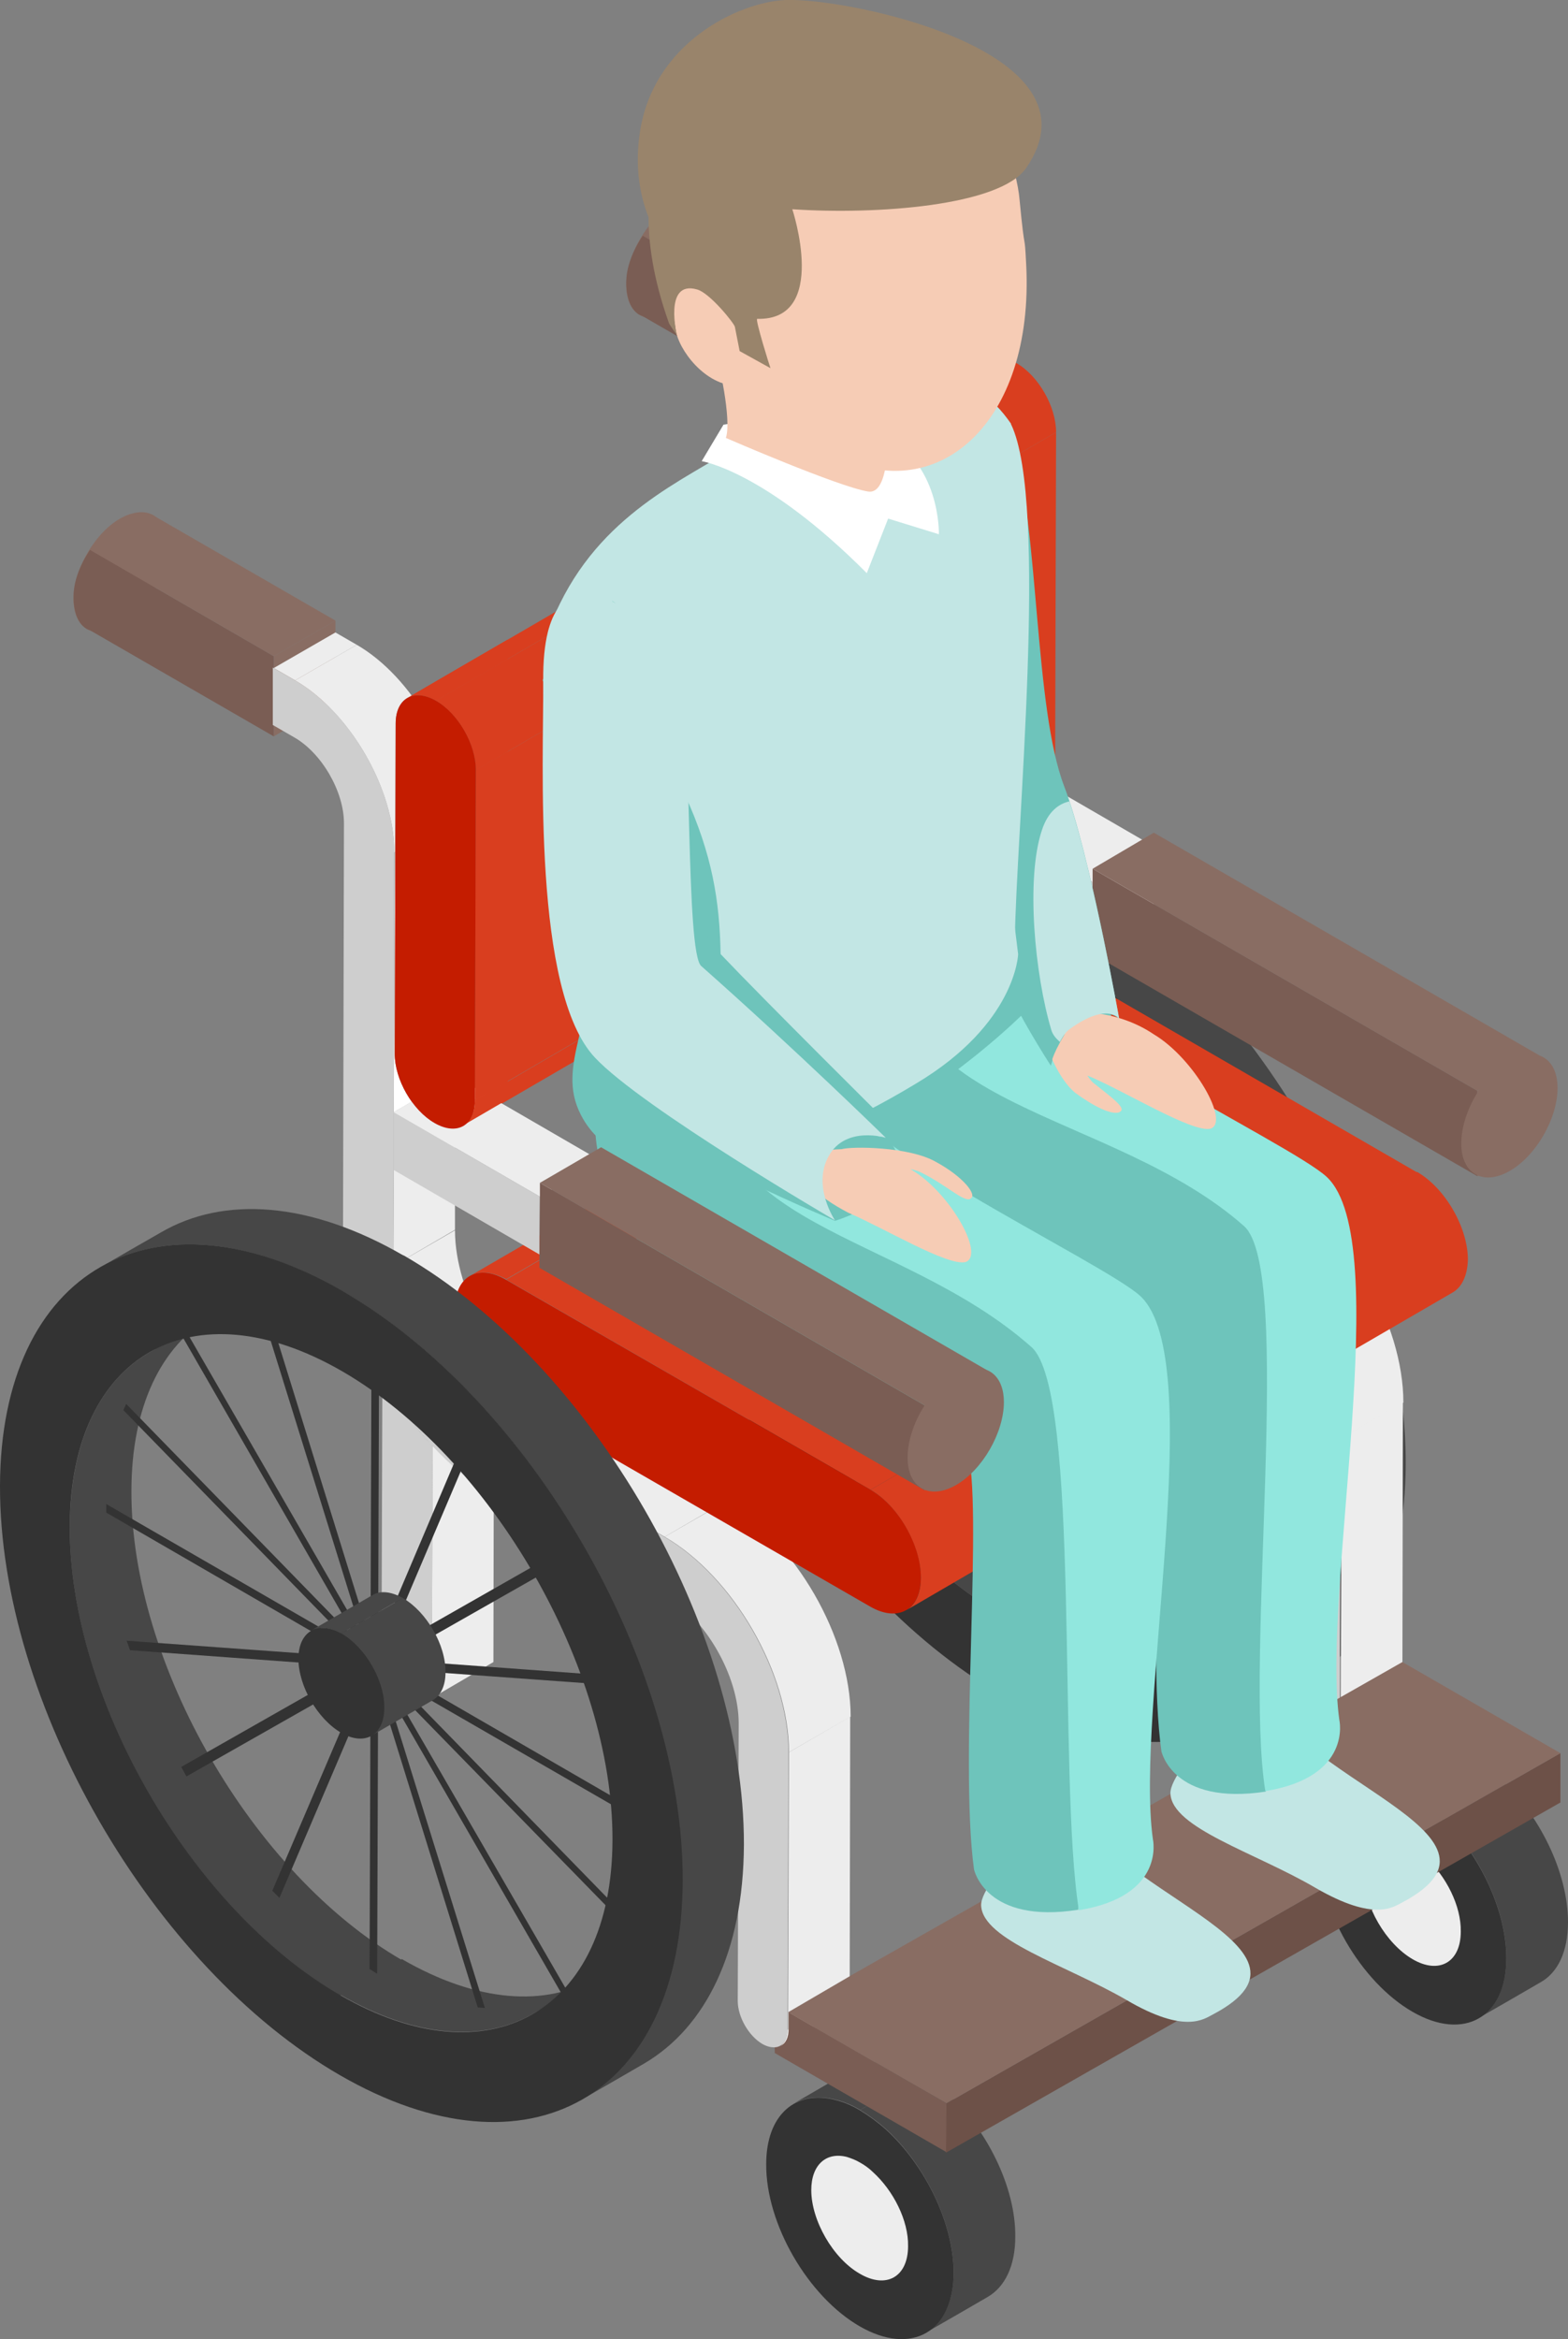 <?xml version="1.0" encoding="utf-8"?>
<!-- Generator: Adobe Illustrator 18.0.0, SVG Export Plug-In . SVG Version: 6.00 Build 0)  -->
<!DOCTYPE svg PUBLIC "-//W3C//DTD SVG 1.1//EN" "http://www.w3.org/Graphics/SVG/1.1/DTD/svg11.dtd">
<svg version="1.1" id="Layer_1" xmlns="http://www.w3.org/2000/svg" xmlns:xlink="http://www.w3.org/1999/xlink" x="0px" y="0px"
	 viewBox="0 0 330.5 493" enable-background="new 0 0 330.5 493" xml:space="preserve">
<rect x="0" y="0" width="330.5" height="493" fill="#808080" stroke="none"/>
<g>
	<g>
		<g>
			<g enable-background="new    ">
				<g>
					<path fill="#474747" d="M170.9,204.9c4.3-2.5,8.6-5,13-7.5c-10.3,6-16.7,18.7-16.7,36.7c-0.1,36.2,25.5,80.6,57,98.8l-13,7.5
						c-31.5-18.2-57.1-62.5-57-98.8C154.3,223.6,160.6,210.9,170.9,204.9z"/>
				</g>
				<g>
					<path fill="#474747" d="M264.9,336.8c-4.3,2.5-8.6,5-13,7.5c-10.4,6.1-24.8,5.2-40.7-4l13-7.5
						C240.1,342,254.5,342.8,264.9,336.8z"/>
				</g>
				<polygon fill="#333333" points="219.4,205.9 219.2,266 238.3,221 239.8,222.5 220.5,267.9 257.9,246.6 259.1,248.5 222,269.7 
					269.9,273.2 270.5,275.2 222.2,271.7 274.9,302.1 274.9,304 222.6,273.8 271.3,323.7 270.7,325.1 221.6,274.7 258.8,339.1 
					257.7,339.8 220.8,275.9 241.7,343.1 240.2,343 219.2,275.2 219,335.8 217.4,334.9 217.6,274.8 198.4,319.9 196.9,318.3 
					216.3,272.9 178.8,294.2 177.7,292.3 214.8,271.2 166.9,267.7 166.2,265.6 214.6,269.1 161.9,238.7 161.9,236.9 214.2,267.1 
					165.5,217.1 166.1,215.7 215.1,266.1 178,201.7 179.1,201.1 216,264.9 195.1,197.7 196.6,197.9 217.6,265.6 217.8,205 				"/>
				<g>
					<path fill="#474747" d="M205,263.6l13-7.5c1.6-1,3.9-0.8,6.4,0.6l-13,7.5C208.9,262.8,206.7,262.6,205,263.6z"/>
				</g>
				<g>
					<path fill="#474747" d="M230.8,278.1l-13,7.5c1.6-0.9,2.6-2.9,2.6-5.8c0-5.7-4-12.8-9-15.7l13-7.5c5,2.9,9.1,9.9,9,15.7
						C233.4,275.2,232.4,277.2,230.8,278.1z"/>
				</g>
				<g>
					<path fill="#474747" d="M160.5,187c4.3-2.5,8.6-5,13-7.5c13.1-7.6,31.2-6.5,51.2,5l-13,7.5C191.7,180.5,173.6,179.4,160.5,187z
						"/>
				</g>
				<g>
					<path fill="#474747" d="M275.3,354.7c-4.3,2.5-8.6,5-13,7.5c12.9-7.5,20.9-23.5,21-46.1c0.1-45.6-32-101.3-71.7-124.2l13-7.5
						c39.7,22.9,71.8,78.6,71.7,124.2C296.2,331.3,288.2,347.2,275.3,354.7z"/>
				</g>
				<g>
					<path fill="#333333" d="M211.7,192c39.7,22.9,71.8,78.6,71.7,124.2c-0.1,45.6-32.5,64-72.2,41.1
						c-39.7-22.9-71.8-78.6-71.7-124.2C139.6,187.5,172,169.1,211.7,192z M211.2,340.4c31.5,18.2,57.3,3.5,57.4-32.7
						c0.1-36.2-25.5-80.6-57-98.8c-31.5-18.2-57.3-3.5-57.4,32.7C154.1,277.9,179.7,322.2,211.2,340.4L211.2,340.4z"/>
				</g>
				<g>
					<path fill="#333333" d="M211.5,264.2c5,2.9,9.1,9.9,9,15.7c0,5.7-4.1,8.1-9.1,5.2c-5-2.9-9-9.9-9-15.6
						C202.4,263.7,206.5,261.3,211.5,264.2z"/>
				</g>
			</g>
		</g>
		<g>
			<g enable-background="new    ">
				<g>
					<path fill="#896D63" d="M292.7,357.8c0.5,0,1-0.1,1.4-0.4l-13,7.5c-0.4,0.2-0.8,0.3-1.3,0.4C283.6,363,288.3,358.9,292.7,357.8
						z"/>
				</g>
				<g>
					<path fill="#FFFFFF" d="M210.1,216.1c2.9,5.4,6.5,10.5,10.6,14.9l-13,7.5c-4-4.4-7.6-9.5-10.6-14.9
						C201,221.3,206.2,218.3,210.1,216.1z"/>
				</g>
				<g>
					<path fill="#FFFFFF" d="M197.1,223.6c2.9,5.4,6.5,10.5,10.6,14.9l-0.1,53.1l-10.6-6.1L197.1,223.6z"/>
				</g>
				<g>
					<polygon fill="#FFFFFF" points="207.7,238.5 220.6,231 220.5,284.1 207.5,291.6 					"/>
				</g>
				<g>
					<path fill="#FFFFFF" d="M294,357.4c-4.3,2.5-8.6,5-13,7.5c0.9-0.6,1.5-1.7,1.5-3.4l13-7.5C295.6,355.7,295,356.9,294,357.4z"/>
				</g>
				<g>
					<polygon fill="#FFFFFF" points="282.6,357.8 295.6,350.3 295.6,354 282.6,361.6 					"/>
				</g>
				<g>
					<path fill="#474747" d="M283.7,377.2c4.3-2.5,8.6-5,13-7.5c2.4-1.4,5.4-1.7,8.8-0.9c1.7,0.4,3.5,1.2,5.3,2.2l-13,7.5
						c-1.8-1.1-3.6-1.8-5.3-2.2C289.2,375.4,286.1,375.8,283.7,377.2z"/>
				</g>
				<g>
					<path fill="#474747" d="M324.7,417.8c-4.3,2.5-8.6,5-13,7.5c3.6-2.1,5.8-6.5,5.8-12.7c0-10.4-6.1-22.8-14.4-30.3
						c-1.7-1.5-3.5-2.8-5.3-3.9l13-7.5c1.8,1.1,3.6,2.4,5.3,3.9c8.3,7.5,14.4,19.8,14.4,30.3C330.5,411.4,328.3,415.8,324.7,417.8z"
						/>
				</g>
				<g>
					<path fill="#EDEDED" d="M199.4,200.5l13-7.5c0,13.3,9.4,29.6,20.9,36.3l-13,7.5C208.8,230.1,199.4,213.8,199.4,200.5z"/>
				</g>
				<g>
					<path fill="#333333" d="M297.8,378.5c1.8,1.1,3.6,2.4,5.3,3.9c8.3,7.5,14.4,19.8,14.4,30.3c0,12.5-8.9,17.6-19.8,11.3
						c-10.9-6.3-19.8-21.6-19.7-34.2c0-10.4,6.2-15.7,14.6-13.5C294.2,376.7,296,377.5,297.8,378.5z"/>
				</g>
				<g>
					<path fill="#EDEDED" d="M297.8,389.5c0.9,0.5,1.9,1.2,2.7,2c4.3,3.9,7.5,10.2,7.4,15.6c0,6.5-4.6,9.1-10.2,5.8
						c-5.6-3.3-10.2-11.2-10.2-17.6c0-5.4,3.2-8.1,7.5-7C295.9,388.6,296.8,389,297.8,389.5z"/>
				</g>
				<g>
					<polygon fill="#EDEDED" points="199.5,180.4 212.4,172.8 212.4,193 199.4,200.5 					"/>
				</g>
				<g>
					<polygon fill="#FFFFFF" points="199.5,168.2 212.5,160.6 212.4,172.8 199.5,180.4 					"/>
				</g>
				<g>
					<polygon fill="#EDEDED" points="282.8,303 295.7,295.5 295.6,350.3 282.6,357.8 					"/>
				</g>
				<g>
					<polygon fill="#FFFFFF" points="220.4,236.8 233.3,229.3 269.5,250.2 256.6,257.7 					"/>
				</g>
				<g>
					<path fill="#EDEDED" d="M256.6,257.7l13-7.5c14.5,8.4,26.2,28.7,26.2,45.4l-13,7.5C282.8,286.4,271.1,266.1,256.6,257.7z"/>
				</g>
				<g>
					<polygon fill="#CECECE" points="230.3,185.9 230.2,198.1 199.5,180.4 199.5,168.2 					"/>
				</g>
				<g>
					<polygon fill="#EDEDED" points="199.5,168.2 212.5,160.6 243.2,178.4 230.3,185.9 					"/>
				</g>
				<g>
					<polygon fill="#FFFFFF" points="230.3,185.9 243.2,178.4 243.2,190.6 230.2,198.1 					"/>
				</g>
				<g>
					<polygon fill="#896D63" points="174.2,86.6 187.2,79.1 187.1,81.4 174.2,88.9 					"/>
				</g>
				<g>
					<polygon fill="#896D63" points="174.2,74.6 187.2,67 187.2,79.1 174.2,86.6 					"/>
				</g>
				<g>
					<polygon fill="#896D63" points="174.2,72.1 187.2,64.5 187.2,67 174.2,74.6 					"/>
				</g>
				<g>
					<polygon fill="#7A5D54" points="174.2,72.1 174.2,74.6 174.2,86.6 174.2,88.9 135.4,66.5 135.5,49.7 					"/>
				</g>
				<g>
					<polygon fill="#896D63" points="135.5,49.7 148.4,42.2 187.2,64.5 174.2,72.1 					"/>
				</g>
				<g>
					<polygon fill="#FFFFFF" points="199.7,113.4 212.6,105.9 212.5,160.6 199.5,168.2 					"/>
				</g>
				<g>
					<polygon fill="#EDEDED" points="174.2,74.6 187.2,67 191.7,69.6 178.7,77.1 					"/>
				</g>
				<g>
					<path fill="#CECECE" d="M178.7,77.1c11.6,6.7,21,23,20.9,36.3l-0.2,54.7l0,12.2l-0.1,20.1c0,13.3,9.4,29.6,20.9,36.3l36.2,20.9
						c14.5,8.4,26.2,28.7,26.2,45.4l-0.2,54.8l0,3.7c0,2.3-1.2,3.7-2.9,3.7c-0.7,0-1.5-0.2-2.4-0.7c-2.9-1.7-5.3-5.7-5.2-9.1
						l0.2-58.5c0-10-7-22.2-15.7-27.2l-36.2-20.9c-4.5-2.6-8.8-6.2-12.7-10.4c-4-4.4-7.6-9.5-10.6-14.9c-5.1-9.4-8.2-19.8-8.2-29.2
						l0.2-87.1c0-6.7-4.7-14.8-10.5-18.1l-4.5-2.6l0-12.1L178.7,77.1z"/>
				</g>
				<g>
					<path fill="#EDEDED" d="M178.7,77.1l13-7.5c11.6,6.7,21,23,20.9,36.3l-13,7.5C199.7,100.1,190.3,83.8,178.7,77.1z"/>
				</g>
				<g>
					<polygon fill="#7A5D54" points="311.4,229.9 311.4,247.9 230.2,201 230.2,198.1 230.3,185.9 230.3,183.1 					"/>
				</g>
				<g>
					<polygon fill="#896D63" points="311.4,229.9 324.4,222.4 324.4,240.3 311.4,247.9 					"/>
				</g>
				<g>
					<polygon fill="#896D63" points="230.3,183.1 243.2,175.5 324.4,222.4 311.4,229.9 					"/>
				</g>
			</g>
		</g>
		<g>
			<g enable-background="new    ">
				<g>
					<path fill="#896D63" d="M176.2,424c0.5,0,1-0.1,1.4-0.4l-13,7.5c-0.4,0.2-0.8,0.3-1.3,0.4C167.1,429.3,171.8,425.2,176.2,424z"
						/>
				</g>
				<g>
					<path fill="#FFFFFF" d="M93.5,282.3c2.9,5.4,6.5,10.5,10.6,14.9l-13,7.5c-4-4.4-7.6-9.5-10.6-14.9
						C84.5,287.6,89.7,284.6,93.5,282.3z"/>
				</g>
				<g>
					<path fill="#CECECE" d="M80.6,289.9c2.9,5.4,6.5,10.5,10.6,14.9L91,357.9l-10.6-6.1L80.6,289.9z"/>
				</g>
				<g>
					<polygon fill="#EDEDED" points="91.2,304.7 104.1,297.2 104,350.3 91,357.9 					"/>
				</g>
				<g>
					<path fill="#FFFFFF" d="M177.5,423.7c-4.3,2.5-8.6,5-13,7.5c0.9-0.6,1.5-1.7,1.5-3.4l13-7.5C179,421.9,178.5,423.1,177.5,423.7
						z"/>
				</g>
				<g>
					<polygon fill="#FFFFFF" points="166.1,424.1 179.1,416.5 179,420.3 166.1,427.8 					"/>
				</g>
				<g>
					<path fill="#474747" d="M167.2,443.4c4.3-2.5,8.6-5,13-7.5c2.4-1.4,5.4-1.7,8.8-0.9c1.7,0.4,3.5,1.2,5.3,2.2l-13,7.5
						c-1.8-1.1-3.6-1.8-5.3-2.2C172.7,441.7,169.6,442,167.2,443.4z"/>
				</g>
				<g>
					<path fill="#474747" d="M208.2,484.1c-4.3,2.5-8.6,5-13,7.5c3.6-2.1,5.8-6.4,5.8-12.7c0-10.4-6.1-22.8-14.4-30.3
						c-1.7-1.5-3.5-2.8-5.3-3.9l13-7.5c1.8,1.1,3.6,2.4,5.3,3.9c8.3,7.5,14.5,19.8,14.4,30.3C214,477.6,211.8,482,208.2,484.1z"/>
				</g>
				<g>
					<path fill="#EDEDED" d="M82.9,266.8l13-7.5c0,13.3,9.4,29.6,20.9,36.3l-13,7.5C92.3,296.4,82.9,280.1,82.9,266.8z"/>
				</g>
				<g>
					<path fill="#333333" d="M181.3,444.8c1.8,1.1,3.6,2.4,5.3,3.9c8.3,7.5,14.4,19.8,14.4,30.3c0,12.5-8.9,17.6-19.8,11.3
						c-10.9-6.3-19.8-21.6-19.7-34.2c0-10.4,6.2-15.7,14.6-13.5C177.7,443,179.5,443.7,181.3,444.8z"/>
				</g>
				<g>
					<path fill="#EDEDED" d="M181.3,455.8c0.9,0.5,1.9,1.2,2.7,2c4.3,3.9,7.5,10.2,7.4,15.6c0,6.5-4.6,9.1-10.2,5.8
						c-5.6-3.2-10.2-11.2-10.2-17.6c0-5.4,3.2-8.1,7.5-7C179.4,454.9,180.3,455.2,181.3,455.8z"/>
				</g>
				<g>
					<polygon fill="#EDEDED" points="83,246.6 95.9,239.1 95.9,259.2 82.9,266.8 					"/>
				</g>
				<g>
					<path fill="#7A5D54" d="M199.5,443.3l0,10.3l-12.8-7.4l-10.6-6.1l-12.8-7.4l0-1.2c1.7,0,2.9-1.4,2.9-3.7l0-3.7L199.5,443.3z"/>
				</g>
				<polygon fill="#6D5148" points="199.5,443.3 199.4,453.7 328.9,379.9 328.9,369.5 				"/>
				<polygon fill="#896D63" points="328.9,369.5 295.6,350.3 179.1,416.5 166.1,424.1 199.5,443.3 				"/>
				<g>
					<polygon fill="#EDEDED" points="83,234.4 96,226.9 95.9,239.1 83,246.6 					"/>
				</g>
				<g>
					<polygon fill="#EDEDED" points="166.3,369.3 179.2,361.8 179.1,416.5 166.1,424.1 					"/>
				</g>
				<g>
					<polygon fill="#EDEDED" points="103.9,303 116.8,295.5 153,316.4 140.1,323.9 					"/>
				</g>
				<g>
					<path fill="#EDEDED" d="M140.1,323.9l13-7.5c14.5,8.4,26.2,28.7,26.2,45.4l-13,7.5C166.3,352.6,154.6,332.3,140.1,323.9z"/>
				</g>
				<g>
					<g enable-background="new    ">
						<g>
							<path fill="#D93E1F" d="M99.1,268.9c38.4-22.3,76.8-44.6,115.2-67c1.9-1.1,4.6-1,7.6,0.7l-115.2,67
								C103.7,268,101,267.8,99.1,268.9z"/>
						</g>
						<g>
							<g>
								<polygon fill="#D93E1F" points="106.7,269.7 221.9,202.7 298.7,247.1 183.5,314 								"/>
							</g>
						</g>
						<g>
							<path fill="#C41C00" d="M183.5,314c5.9,3.4,10.7,11.7,10.6,18.5c0,6.8-4.8,9.5-10.7,6.1l-76.8-44.3
								c-5.9-3.4-10.7-11.7-10.7-18.5c0-6.8,4.8-9.5,10.7-6.1L183.5,314z"/>
						</g>
						<g>
							<g>
								<path fill="#D93E1F" d="M306.2,272.4c-38.4,22.3-76.8,44.6-115.2,67c1.9-1.1,3.1-3.5,3.1-6.9c0-6.8-4.7-15.1-10.6-18.5
									l115.2-67c5.9,3.4,10.7,11.7,10.7,18.5C309.3,268.9,308.1,271.3,306.2,272.4z"/>
							</g>
						</g>
					</g>
				</g>
				<g>
					<polygon fill="#896D63" points="57.7,152.9 70.6,145.4 70.6,147.6 57.7,155.2 					"/>
				</g>
				<g>
					<polygon fill="#896D63" points="57.7,140.8 70.7,133.3 70.6,145.4 57.7,152.9 					"/>
				</g>
				<g>
					<polygon fill="#896D63" points="57.7,138.3 70.7,130.8 70.7,133.3 57.7,140.8 					"/>
				</g>
				<g>
					<path fill="#896D63" d="M25.3,109.3c-0.9,0.5-1.8,1.2-2.6,1.9c-4.1,3.7-7.2,9.9-7.2,15.1c0,6.2,4.4,8.8,9.9,5.6
						c5.4-3.1,9.8-10.8,9.8-17c0-5.2-3.1-7.8-7.2-6.7C27.1,108.4,26.2,108.8,25.3,109.3z"/>
				</g>
				<g>
					<path fill="#7A5D54" d="M57.7,138.3l0,2.5l0,12.1l0,2.3l-38.8-22.4c0,0-3.4-0.7-3.4-7.1c0-5.1,3.5-9.8,3.5-9.8L57.7,138.3z"/>
				</g>
				<g>
					<polygon fill="#896D63" points="19,115.9 31.9,108.4 70.7,130.8 57.7,138.3 					"/>
				</g>
				<g>
					<polygon fill="#FFFFFF" points="83.2,179.7 96.1,172.2 96,226.9 83,234.4 					"/>
				</g>
				<g>
					<polygon fill="#EDEDED" points="57.7,140.8 70.7,133.3 75.2,135.9 62.2,143.4 					"/>
				</g>
				<g>
					<path fill="#CECECE" d="M62.2,143.4c11.6,6.7,21,23,20.9,36.3L83,234.4l0,12.2l-0.1,20.1c0,13.3,9.4,29.6,20.9,36.3l36.2,20.9
						c14.5,8.4,26.2,28.7,26.2,45.4l-0.2,54.8l0,3.7c0,2.3-1.2,3.7-2.9,3.7c-0.7,0-1.5-0.2-2.4-0.7c-2.9-1.7-5.2-5.7-5.2-9.1
						l0.2-58.5c0-10-7-22.2-15.7-27.2l-36.2-20.9c-4.5-2.6-8.8-6.2-12.7-10.4c-4-4.4-7.6-9.5-10.6-14.9c-5.1-9.4-8.2-19.8-8.2-29.2
						l0.2-87.1c0-6.7-4.7-14.8-10.5-18.1l-4.5-2.6l0-12.1L62.2,143.4z"/>
				</g>
				<g>
					<path fill="#EDEDED" d="M62.2,143.4l13-7.5c11.6,6.7,21,23,20.9,36.3l-13,7.5C83.2,166.4,73.8,150.1,62.2,143.4z"/>
				</g>
			</g>
		</g>
		<g>
			<g enable-background="new    ">
				<g>
					<path fill="#474747" d="M31.4,285.1c4.3-2.5,8.6-5,13-7.5c-10.3,6-16.7,18.7-16.7,36.7c-0.1,36.3,25.5,80.6,57,98.8l-13,7.5
						c-31.5-18.2-57.1-62.5-57-98.8C14.8,303.7,21.1,291.1,31.4,285.1z"/>
				</g>
				<g>
					<path fill="#474747" d="M125.4,416.9c-4.3,2.5-8.6,5-13,7.5c-10.4,6-24.8,5.2-40.7-4l13-7.5C100.6,422.1,115,423,125.4,416.9z"
						/>
				</g>
				<polygon fill="#333333" points="79.9,286 79.7,346.1 98.8,301.1 100.3,302.6 81,348 118.4,326.7 119.6,328.7 82.5,349.8 
					130.4,353.3 131,355.3 82.7,351.8 135.4,382.3 135.4,384.1 83.1,353.9 131.8,403.9 131.2,405.2 82.1,354.9 119.3,419.2 
					118.2,419.9 81.3,356 102.2,423.2 100.7,423.1 79.7,355.4 79.5,416 77.9,415 78.1,355 58.9,400 57.4,398.5 76.8,353.1 
					39.3,374.4 38.2,372.4 75.3,351.3 27.4,347.8 26.7,345.8 75.1,349.3 22.4,318.8 22.4,317 74.7,347.2 26,297.2 26.6,295.9 
					75.6,346.2 38.5,281.8 39.6,281.2 76.5,345.1 55.6,277.9 57.1,278 78.1,345.7 78.3,285.1 				"/>
				<g>
					<path fill="#474747" d="M65.5,343.7l13-7.5c1.6-1,3.9-0.8,6.4,0.6l-13,7.5C69.4,342.9,67.2,342.8,65.5,343.7z"/>
				</g>
				<g>
					<path fill="#474747" d="M91.3,358.3l-13,7.5c1.6-0.9,2.6-2.9,2.6-5.8c0-5.7-4-12.8-9-15.7l13-7.5c5,2.9,9.1,9.9,9,15.7
						C93.9,355.3,92.9,357.3,91.3,358.3z"/>
				</g>
				<g>
					<path fill="#474747" d="M21,267.2c4.3-2.5,8.6-5,13-7.5c13.1-7.6,31.2-6.6,51.2,5l-13,7.5C52.2,260.6,34.1,259.5,21,267.2z"/>
				</g>
				<g>
					<path fill="#474747" d="M135.8,434.9c-4.3,2.5-8.6,5-13,7.5c12.9-7.5,20.9-23.5,21-46.1c0.1-45.6-32-101.3-71.7-124.2l13-7.5
						c39.7,22.9,71.8,78.6,71.7,124.2C156.7,411.4,148.7,427.3,135.8,434.9z"/>
				</g>
				<g>
					<path fill="#333333" d="M72.2,272.1c39.7,22.9,71.8,78.6,71.7,124.2c-0.1,45.6-32.5,64-72.2,41.1C32,414.5-0.1,358.8,0,313.2
						C0.1,267.7,32.5,249.2,72.2,272.1z M71.7,420.5c31.5,18.2,57.3,3.5,57.4-32.7c0.1-36.2-25.5-80.6-57-98.8
						c-31.5-18.2-57.3-3.5-57.4,32.7C14.6,358,40.2,402.3,71.7,420.5L71.7,420.5z"/>
				</g>
				<g>
					<path fill="#333333" d="M72,344.3c5,2.9,9.1,9.9,9,15.7c0,5.7-4.1,8.1-9.1,5.2c-5-2.9-9-9.9-9-15.6
						C62.9,343.8,67,341.5,72,344.3z"/>
				</g>
			</g>
		</g>
		<g>
			<g enable-background="new    ">
				<g>
					<path fill="#D93E1F" d="M220,166.1c-30.3,17.6-92,53.6-122.3,71.2c1.5-0.9,2.5-2.8,2.5-5.4l122.3-71.2
						C222.4,163.3,221.5,165.2,220,166.1z"/>
				</g>
				<g>
					<g>
						<polygon fill="#D93E1F" points="100.3,162.3 222.6,91.1 222.4,160.7 100.1,231.9 						"/>
					</g>
				</g>
				<g>
					<path fill="#D93E1F" d="M85.9,147.1c30.3-17.6,92-53.6,122.3-71.2c1.5-0.9,3.7-0.8,6,0.6L91.9,147.7
						C89.5,146.4,87.4,146.2,85.9,147.1z"/>
				</g>
				<g>
					<g>
						<path fill="#D93E1F" d="M91.9,147.7l122.3-71.2c4.7,2.7,8.4,9.2,8.4,14.6l-122.3,71.2C100.3,156.9,96.5,150.4,91.9,147.7z"/>
					</g>
				</g>
				<g>
					<path fill="#896D63" d="M91.9,147.7c4.7,2.7,8.4,9.2,8.4,14.6l-0.2,69.6c0,5.4-3.8,7.5-8.5,4.8c-4.7-2.7-8.4-9.2-8.4-14.6
						l0.2-69.6C83.4,147.2,87.2,145,91.9,147.7z"/>
				</g>
			</g>
		</g>
		<g>
			<path fill="#896D63" d="M141.8,43.1c-0.9,0.5-1.8,1.2-2.6,1.9c-4.1,3.7-7.2,9.9-7.2,15.1c0,6.2,4.4,8.8,9.9,5.6
				c5.4-3.1,9.8-10.8,9.8-17c0-5.2-3.1-7.8-7.2-6.7C143.6,42.2,142.7,42.5,141.8,43.1z"/>
		</g>
		<g>
			<path fill="#7A5D54" d="M174.2,72.1l0,2.5l0,12.1l0,2.3l-38.8-22.4c0,0-3.4-0.7-3.4-7.1c0-5.1,3.5-9.8,3.5-9.8L174.2,72.1z"/>
		</g>
	</g>
	<g>
		<path fill="#C2E6E4" d="M265.8,354.7c0,0-19.3,17.6-19.1,23.3c0.3,7.3,17.8,12.4,30.6,19.9c12.4,7.2,16.4,4,18.2,3.1
			C323.1,386.4,270.5,374.7,265.8,354.7z"/>
		<path fill="#C2E6E4" d="M225.9,378.4c0,0-19.3,17.5-19.1,23.2c0.3,7.3,17.8,12.5,30.6,19.9c12.4,7.3,16.4,4,18.2,3.1
			C283.2,410.1,230.6,398.4,225.9,378.4z"/>
		<g>
			<g>
				<g>
					<g>
						<g>
							<g>
								<g>
									<g>
										<g enable-background="new    ">
											<path fill="#6EC4BB" d="M167.4,209.2c-19.1,61,71.8,58.2,75.8,71c3.6,11.4-1.7,65.4,1.6,88.9c0,0,2.4,11.5,22,8.5
												c11.4-39.5,22.8-96.7,7.4-120.8c-23.7-37.2-88.1-29.7-83.5-58.7C182.9,196.8,175.1,210.4,167.4,209.2z"/>
											<path fill="#91E7DE" d="M190.6,198c-5.6,35.9,43.5,35.6,71.6,60.4c10.5,9.3,0,91,4.5,119.1c18.4-3,15.6-15,15.6-15
												c-3.8-27.1,11.7-100.8-2.6-114.4c-7.6-7.2-67.3-35-65.6-46.3C206.3,200.5,198.5,199.3,190.6,198z"/>
										</g>
									</g>
								</g>
								<g>
									<g>
										<g enable-background="new    ">
											<path fill="#6EC4BB" d="M128,219.4c-19.1,61,71.8,73.1,75.8,85.8c3.6,11.4-1.7,65.4,1.5,88.8c0,0,2.4,11.6,22,8.5
												c2.2-34.9,22.8-96.7,7.4-120.8c-23.7-37.2-88.1-29.7-83.5-58.7C143.5,221.8,135.8,220.6,128,219.4z"/>
											<path fill="#91E7DE" d="M151.3,223.1c-5.6,35.8,38.1,36,66.1,60.8c10.5,9.3,5.5,90.6,10,118.7c18.4-3,15.6-15,15.6-15
												c-3.8-27.2,11.7-100.9-2.6-114.4c-7.7-7.2-67.3-35-65.6-46.3C166.9,225.5,159.1,224.3,151.3,223.1z"/>
										</g>
									</g>
								</g>
								<g>
									<g>
										<g>
											<path fill="#6EC4BB" d="M146.5,246.8c0,0-17.8,0.6-24.1-11.9c-5.4-10.6,3.5-19.5,2.9-40.9c-0.4-14.9,3.4-22.2-10.8-50.3
												c-2.9-5.8,61.5,9.9,61.5,9.9L146.5,246.8z"/>
										</g>
										<path fill="#6EC4BB" d="M150.5,224.7c7.3,1.1,14.6,2.3,22,3.5c-0.7,4.5-1.4,9.2-2,13.9c-10.7,3.7-19.9,4.5-24,4.6
											C147.3,239.2,149.4,231.8,150.5,224.7z"/>
										<path fill="#6EC4BB" d="M187.2,234.8c1.1-11.5,3.1-23.2,4.8-33.6c7.3,1.2,15,1.1,22.4,2.3c0,0,1.1,3,4.8,6.3
											c-3.8,4.9-16.5,15.8-25.9,21.5C191.5,232.4,188.9,233.9,187.2,234.8z"/>
										<path fill="#6EC4BB" d="M220.2,218c-1.5,3.6-0.3,4.5,5.9,7.7c0,0,15.1-1.6,7.7-12.3C233.9,213.5,225.1,206.5,220.2,218z"
											/>
										<g>
											<path fill="#6EC4BB" d="M197.6,84.9c2.2-1.2,5.1-0.8,8,0.9c2.9,1.7,6.8,4.3,8.1,8.6c5.3,17.2,4.3,54.8,10.6,71.3
												c5.4,14,11.6,49.1,11.6,49.1s-2.5-3.5-10.3,2.1c-2.5,1.8-4.1,7.7-4.1,7.7s-17.6-26.5-18.8-44.5
												c-2.1-32.7-5.7-54.5-13.5-72.2C182,91.5,197.6,84.9,197.6,84.9z"/>
										</g>
										<path fill="#C2E6E4" d="M152.9,95.5c12.1-7.5,33.3-11.7,39.9-13.3c11.7-2.8,16.3,1.4,20.3,7.1l-5.9,52l7.4,59.8
											c0,0-0.4,14.6-21.4,27.2c-28.7,17.4-42.7,15.5-42.7,15.5c0.6-36.9,5.1-51.6-6-76c-4.6-10.2-29-34.6-29-34.6
											C123.6,110.6,141.5,102.5,152.9,95.5z"/>
										<path fill="#C2E6E4" d="M213.1,89.4c8,16.5,1,86.8,0.8,109.1c0,0-1.9,6.8-7.4,8c0,0-40.9-41.2-50.1-56.2
											C147.2,135.2,213.1,89.4,213.1,89.4z"/>
										<path fill="#FFFFFF" d="M152.5,89.5l-4.6,7.7c0,0,13.3,2,34.8,23.6l4.5-11.5l10.7,3.3c0,0,0.4-15.5-12.2-21
											C173.1,86,152.5,89.5,152.5,89.5z"/>
										<path fill="#F6CCB5" d="M151.3,75.8c0,0,3,12.5,1.7,16.5c0,0,23.7,10.3,30,11.3c4.4,0.7,4.1-11.4,4.1-11.4L151.3,75.8z"/>
										<path fill="#F6CCB5" d="M137.9,40.5C137.9,40.5,137.9,40.5,137.9,40.5L137.9,40.5c-0.5-6-1.7-18,9.3-27.3
											c13.8-11.8,32.8-10.6,51.5,1.1c11.8,7.3,15.7,21.8,16.2,27.8c1.2,12.6,1,5.9,1.4,13.7c1.7,33.4-18.8,51.7-41.2,39.8
											c-9.4-5-19.7-14.3-19.7-14.3c-6.7,0-12.4-7.5-13-11.9c-1-6.9-1.9-7.8-4.3-27.5C138,41.5,137.9,41,137.9,40.5z"/>
									</g>
								</g>
							</g>
						</g>
					</g>
				</g>
			</g>
			<path fill="#F6CCB5" d="M220.5,219.7c-0.5-0.9-1.7-1.9,1.3-4.6c0.1-0.1,0.2-0.2,0.4-0.3c4.1-2.4,13.6-1.8,21,3.2
				c8.4,5,16.2,18.6,11.9,19.9c-3.9,0.8-17.8-7.8-25.6-11.1c-0.1,0-0.2-0.1-0.3-0.1c0.4,0.6,0.8,1.1,1.1,1.4c3.7,3,7.2,5.4,5.8,6.2
				c0,0-0.1,0-0.1,0.1c-1.7,0.7-5.6-1.3-9.4-4.1C223.1,227.4,220.7,221,220.5,219.7z"/>
		</g>
		<g>
			<path fill="#6EC4BB" d="M152,201.2c-12.1-12.8-14.8-58.5-14.8-58.5c-2.2-3.9-5.1-14.3-8.1-16l-14.6,17c0,0,2.2,76,16.9,89.7
				c10.6,9.8,44.6,23.9,44.6,23.9s-5.4-11.2-1.3-17.3c5.8-8.6,12-3.8,12-3.8S161.3,211,152,201.2z"/>
			<path fill="#6EC4BB" d="M167.4,246.8c-2.3,5.3,8.6,10.5,8.6,10.5s19.3-5.7,11.9-16.3C187.9,241,174.4,231.2,167.4,246.8z"/>
			<path fill="#F6CCB5" d="M170.2,245.1c0.1-0.1,0.2-0.2,0.3-0.3c3-2.7,5.1-2.5,6.9-2.6c2-0.6,14.2-0.6,19.9,2.7
				c5.7,3.1,8.7,6.9,7.3,7.7c0,0-0.1,0-0.1,0.1c-1.5,0.6-4.8-2.8-10.2-5.5c-0.5-0.3-1.4-0.6-2.4-0.8c0.1,0.1,0.2,0.1,0.3,0.2
				c8.1,4.8,15.5,18,11.3,19.4c-3.8,0.9-17.2-7.2-24.7-10.4C172.1,252.1,168.2,248.3,170.2,245.1z"/>
			<g>
				<path fill="#C2E6E4" d="M121,125.9c2.2-1.2,5.1-0.8,8,0.8c2.9,1.7,13.5,8.1,14.3,12.5c2.6,14.2,1.2,61.5,4.5,64.4
					c20,17.7,38.9,36.2,38.9,36.2s-8.4-2.6-12,3.8c-3.6,6.4,1.3,13.6,1.3,13.6s-40.7-23.7-50.6-34.3c-13.2-14-10.8-62.3-10.9-79.3
					C114.3,126,121,125.9,121,125.9z"/>
			</g>
		</g>
		<path fill="#6EC4BB" d="M221.5,224.5c0,0,0-1.7,2.9-6.5l-2.9-6.1l-5,4.4L221.5,224.5z"/>
		<path fill="#C2E6E4" d="M235.9,214.7c0,0-5.4-30.3-10.5-45.8c-2.2,0.5-4.5,2.1-5.8,6.1c-3.4,10.2-1.5,30.4,2,42.1
			c0.3,1,1,1.8,1.8,2.5c0.6-1.2,1.3-2.2,2.2-2.8C233.4,211.2,235.9,214.7,235.9,214.7z"/>
		<g>
			<g>
				<g>
					<path fill="#99846B" d="M134.8,28.4c2.6-19.4,21-28,30.8-28.4c13.3-0.5,67.6,10.8,50.7,35.4c-5.5,8-31.6,9.9-49.3,8.7
						c0,0,7.8,23.5-7.4,23.1c-0.5,0,2.7,10.2,2.8,10.4l-6.5-3.6l-1-5.1c-0.1-0.7-5.3-7.2-8-7.9c-7.1-2-4.2,9.8-4.2,9.8
						c-0.2-0.5-1.5-2.2-1.7-2.7c-3.5-9.8-4.3-17.3-4.3-22.3C134.7,40.7,133.9,34.9,134.8,28.4z"/>
				</g>
			</g>
		</g>
	</g>
	<g>
		<polygon fill="#CECECE" points="113.8,252.2 113.7,264.4 83,246.6 83,234.4 		"/>
	</g>
	<g>
		<polygon fill="#EDEDED" points="83,234.4 96,226.9 126.7,244.7 113.8,252.2 		"/>
	</g>
	<g>
		<polygon fill="#7A5D54" points="194.9,296.2 194.9,314.1 113.7,267.2 113.7,264.4 113.8,252.2 113.8,249.3 		"/>
	</g>
	<g>
		<polygon fill="#896D63" points="194.9,296.2 207.9,288.7 207.8,306.6 194.9,314.1 		"/>
	</g>
	<g>
		<polygon fill="#896D63" points="113.8,249.3 126.7,241.8 207.9,288.7 194.9,296.2 		"/>
	</g>
	<g>
		<g enable-background="new    ">
			<g>
				<path fill="#D93E1F" d="M107,227.8l-6.9,4c0,2.7-0.9,4.5-2.5,5.4c2.9-1.7,6.2-3.6,9.6-5.6C107.1,230.4,107,229.1,107,227.8z"/>
			</g>
			<g>
				<path fill="#D93E1F" d="M107,227.7v-69.3l-6.7,3.9l-0.2,69.6l6.9-4C107,227.8,107,227.7,107,227.7z"/>
			</g>
			<g>
				<path fill="#D93E1F" d="M107,134.8c-7.9,4.6-15.2,8.8-21.1,12.3c1.5-0.9,3.7-0.8,6,0.6l15.1-8.8V134.8z"/>
			</g>
			<g>
				<path fill="#D93E1F" d="M107,138.9l-15.1,8.8c4.7,2.7,8.4,9.2,8.4,14.6l6.7-3.9V138.9z"/>
			</g>
			<g>
				<path fill="#C41C00" d="M91.9,147.7c4.7,2.7,8.4,9.2,8.4,14.6l-0.2,69.6c0,5.4-3.8,7.5-8.5,4.8c-4.7-2.7-8.4-9.2-8.4-14.6
					l0.2-69.6C83.4,147.2,87.2,145,91.9,147.7z"/>
			</g>
		</g>
	</g>
	<g>
		<path fill="#896D63" d="M318.1,223.5c-0.9,0.5-1.8,1.2-2.7,2c-4.3,3.8-7.4,10.2-7.4,15.5c0,6.4,4.6,9,10.2,5.8
			c5.6-3.2,10.1-11.1,10.1-17.5c0-5.3-3.2-8-7.5-6.9C320,222.6,319,223,318.1,223.5z"/>
	</g>
	<g>
		<path fill="#896D63" d="M201.4,289.7c-0.9,0.5-1.8,1.2-2.7,2c-4.3,3.8-7.4,10.2-7.4,15.5c0,6.4,4.6,9,10.2,5.8
			c5.6-3.2,10.1-11.1,10.1-17.5c0-5.3-3.2-8-7.5-6.9C203.2,288.8,202.3,289.2,201.4,289.7z"/>
	</g>
</g>
</svg>
